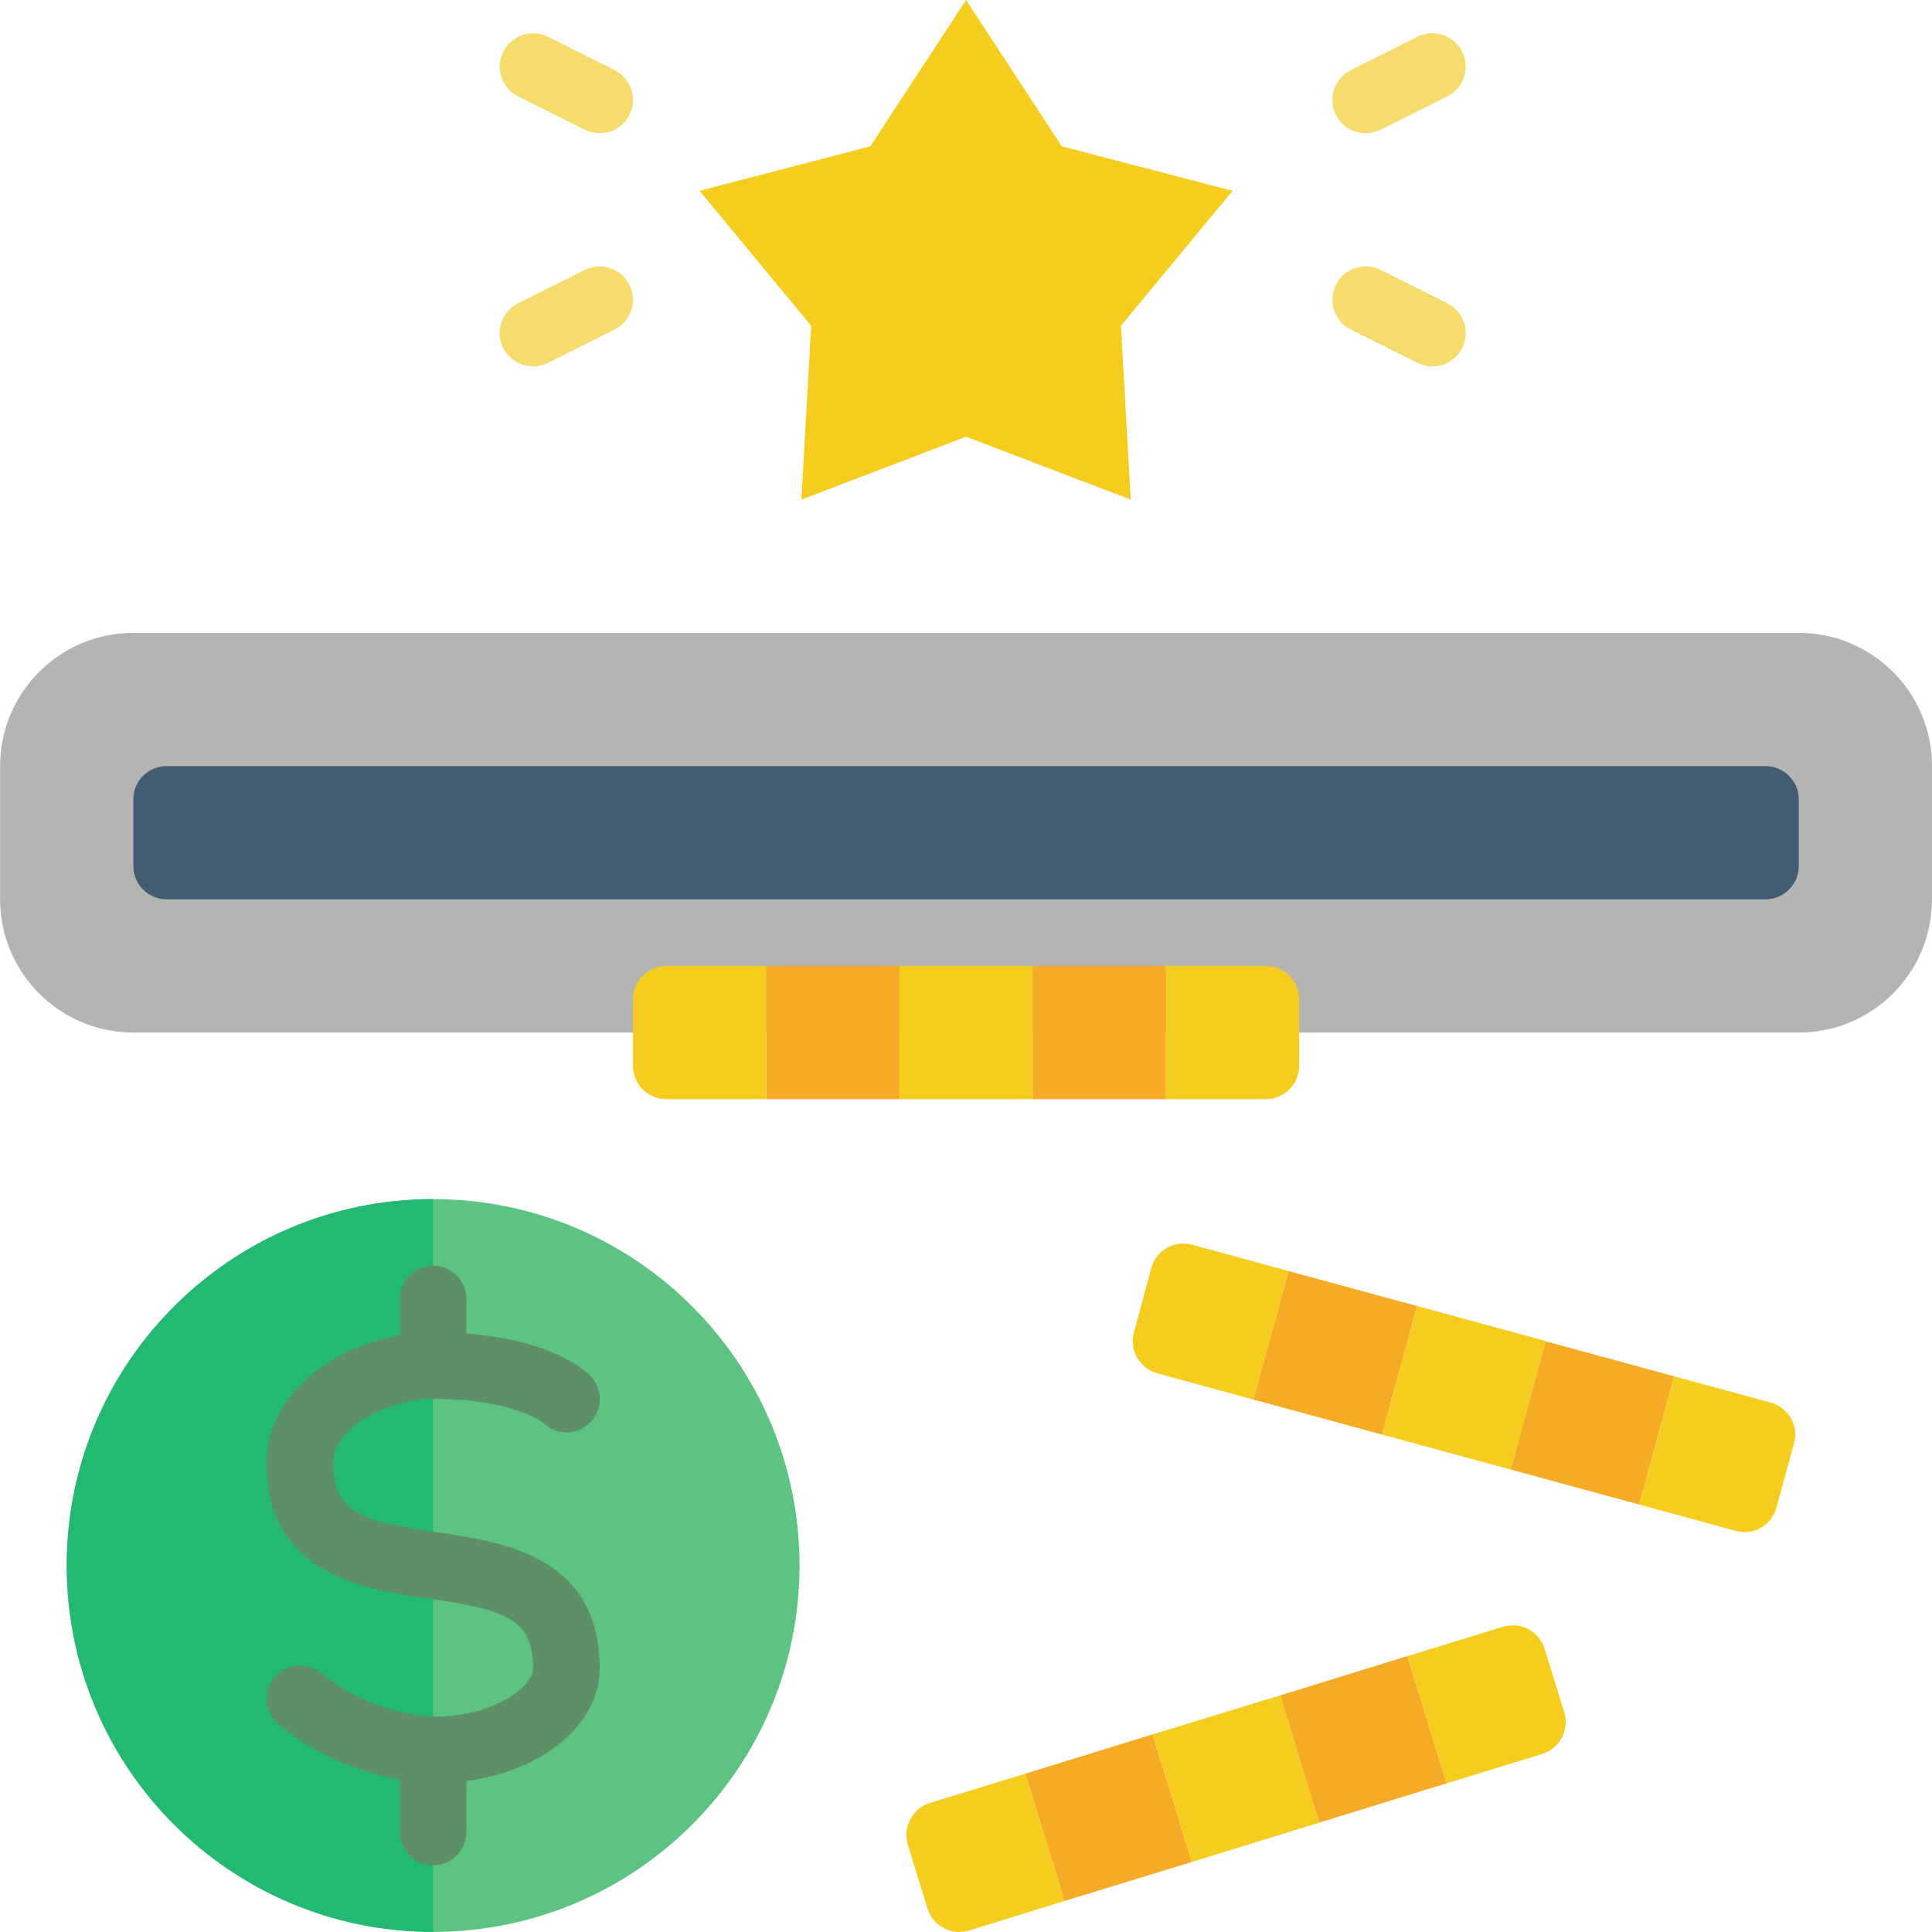 <svg height="512pt" viewBox="0 0 512 512.031" width="512pt" xmlns="http://www.w3.org/2000/svg"><path d="m132.43 273.656h-97.105c-19.5 0-35.309-15.809-35.309-35.312v-35.309c0-19.504 15.809-35.312 35.309-35.312h441.383c19.5 0 35.309 15.809 35.309 35.312v35.309c0 19.504-15.809 35.312-35.309 35.312zm0 0" fill="#b4b4b3"/><path d="m141.258 238.344h-97.105c-4.875 0-8.828-3.949-8.828-8.828v-17.652c0-4.875 3.953-8.828 8.828-8.828h423.727c4.875 0 8.828 3.953 8.828 8.828v17.652c0 4.879-3.953 8.828-8.828 8.828zm0 0" fill="#445c71"/><path d="m344.293 264.828v17.656c0 4.875-3.953 8.824-8.828 8.824h-26.484v-35.309h26.484c4.875 0 8.828 3.953 8.828 8.828zm0 0" fill="#f4cd1e"/><path d="m273.672 256h35.309v35.309h-35.309zm0 0" fill="#f6ab27"/><path d="m238.359 256h35.312v35.309h-35.312zm0 0" fill="#f4cd1e"/><path d="m203.051 256h35.309v35.309h-35.309zm0 0" fill="#f6ab27"/><path d="m203.051 256v35.309h-26.484c-4.875 0-8.828-3.949-8.828-8.824v-17.656c0-4.875 3.953-8.828 8.828-8.828zm0 0" fill="#f4cd1e"/><path d="m282.145 503.789-25.336 7.859c-2.246.684-4.676.445-6.746-.664s-3.613-3-4.285-5.254l-5.211-16.859c-1.383-4.648 1.207-9.555 5.828-11.035l25.336-7.766zm0 0" fill="#f4cd1e"/><path d="m315.867 493.461-33.723 10.328-10.414-33.719 33.719-10.418zm0 0" fill="#f6ab27"/><path d="m349.59 483.047-33.723 10.414-10.418-33.809 33.812-10.328zm0 0" fill="#f4cd1e"/><path d="m383.398 472.629-33.809 10.418-10.328-33.723 33.719-10.418zm0 0" fill="#f6ab27"/><path d="m408.645 464.859-25.246 7.77-10.418-33.723 25.336-7.766c4.656-1.438 9.594 1.172 11.035 5.824l5.207 16.863c.688 2.246.449 4.676-.664 6.746-1.109 2.07-3 3.613-5.25 4.285zm0 0" fill="#f4cd1e"/><path d="m341.465 336.859-9.266 34.074-25.512-6.973c-2.262-.617-4.184-2.109-5.344-4.148-1.156-2.035-1.461-4.449-.836-6.711l4.59-17.035c.617-2.262 2.109-4.184 4.148-5.34 2.035-1.16 4.449-1.461 6.707-.84zm0 0" fill="#f4cd1e"/><path d="m332.195 370.93 9.27-34.074 34.074 9.27-9.27 34.074zm0 0" fill="#f6ab27"/><path d="m409.617 355.398v.09l-9.27 33.984-34.074-9.27 9.27-34.074zm0 0" fill="#f4cd1e"/><path d="m400.352 389.461 9.27-33.988 34.066 9.289-9.27 33.988zm0 0" fill="#f6ab27"/><path d="m475.469 382.5-4.68 17.035c-.59 2.277-2.078 4.219-4.121 5.383-2.047 1.164-4.477 1.453-6.734.797l-25.512-6.973 9.27-33.984 25.598 6.973c4.664 1.289 7.422 6.094 6.18 10.77zm0 0" fill="#f4cd1e"/><path d="m211.879 414.898c0 53.625-43.477 97.102-97.105 97.102-53.629 0-97.102-43.477-97.102-97.102 0-53.629 43.473-97.105 97.102-97.105 53.629 0 97.105 43.477 97.105 97.105zm0 0" fill="#5dc382"/><path d="m114.773 317.793v194.207c-53.629 0-97.102-43.477-97.102-97.102 0-53.629 43.473-97.105 97.102-97.105zm0 0" fill="#23b972"/><path d="m114.773 472.609c-15.012-.699-29.398-6.199-41.047-15.695-3.707-3.168-4.141-8.738-.973-12.445 3.172-3.703 8.742-4.141 12.449-.973 8.441 6.777 18.77 10.781 29.57 11.477 15.891 0 26.484-7.758 26.484-12.895 0-13.18-7.609-15.52-27.746-18.426-17.074-2.48-42.875-6.203-42.875-35.918 0-20.719 22.82-34.633 44.137-34.633 28.691 0 39.645 9.508 41.551 11.414 3.457 3.402 3.523 8.957.148 12.438s-8.926 3.59-12.434.242c-.504-.406-8.309-6.438-29.266-6.438-11.996 0-26.48 7.566-26.48 16.977 0 13.18 7.609 15.52 27.742 18.422 17.074 2.465 42.879 6.18 42.879 35.902 0 17.137-19.422 30.551-44.141 30.551zm0 0" fill="#5d9069"/><path d="m114.773 494.344c-4.875 0-8.828-3.949-8.828-8.828v-17.652c0-4.875 3.953-8.828 8.828-8.828s8.828 3.953 8.828 8.828v17.652c0 4.879-3.953 8.828-8.828 8.828zm0 0" fill="#5d9069"/><path d="m114.773 370.758c-4.875 0-8.828-3.953-8.828-8.828v-17.652c0-4.875 3.953-8.828 8.828-8.828s8.828 3.953 8.828 8.828v17.652c0 4.875-3.953 8.828-8.828 8.828zm0 0" fill="#5d9069"/><path d="m256.016 0 25.371 38.781 45.25 11.793-29.574 35.77 2.598 46.07-43.645-16.676-43.645 16.676 2.598-46.07-29.574-35.77 45.25-11.793zm0 0" fill="#f4cd1e"/><g fill="#f6db6d"><path d="m361.945 35.309c-4.098.008-7.664-2.805-8.605-6.793-.945-3.992.984-8.105 4.652-9.934l17.656-8.828c2.82-1.41 6.184-1.207 8.812.535 2.633 1.738 4.137 4.75 3.949 7.898-.191 3.148-2.047 5.957-4.871 7.367l-17.656 8.828c-1.223.609-2.57.926-3.938.926zm0 0"/><path d="m158.914 35.309c-1.367 0-2.715-.316-3.938-.926l-17.656-8.828c-2.824-1.41-4.68-4.219-4.871-7.367-.188-3.148 1.316-6.16 3.949-7.898 2.629-1.742 5.992-1.945 8.812-.535l17.656 8.828c3.668 1.828 5.598 5.941 4.652 9.934-.941 3.988-4.508 6.801-8.605 6.793zm0 0"/><path d="m379.602 97.102c-1.367 0-2.715-.316-3.938-.926l-17.656-8.828c-4.363-2.18-6.133-7.48-3.953-11.844 2.18-4.363 7.484-6.137 11.848-3.957l17.656 8.828c3.668 1.828 5.594 5.941 4.652 9.934-.945 3.988-4.508 6.805-8.609 6.793zm0 0"/><path d="m141.258 97.102c-4.102.012-7.664-2.805-8.609-6.793-.941-3.992.984-8.105 4.652-9.934l17.656-8.828c2.824-1.41 6.184-1.207 8.816.535 2.633 1.738 4.137 4.75 3.945 7.898-.191 3.148-2.047 5.957-4.871 7.367l-17.652 8.828c-1.223.609-2.57.926-3.938.926zm0 0"/></g></svg>